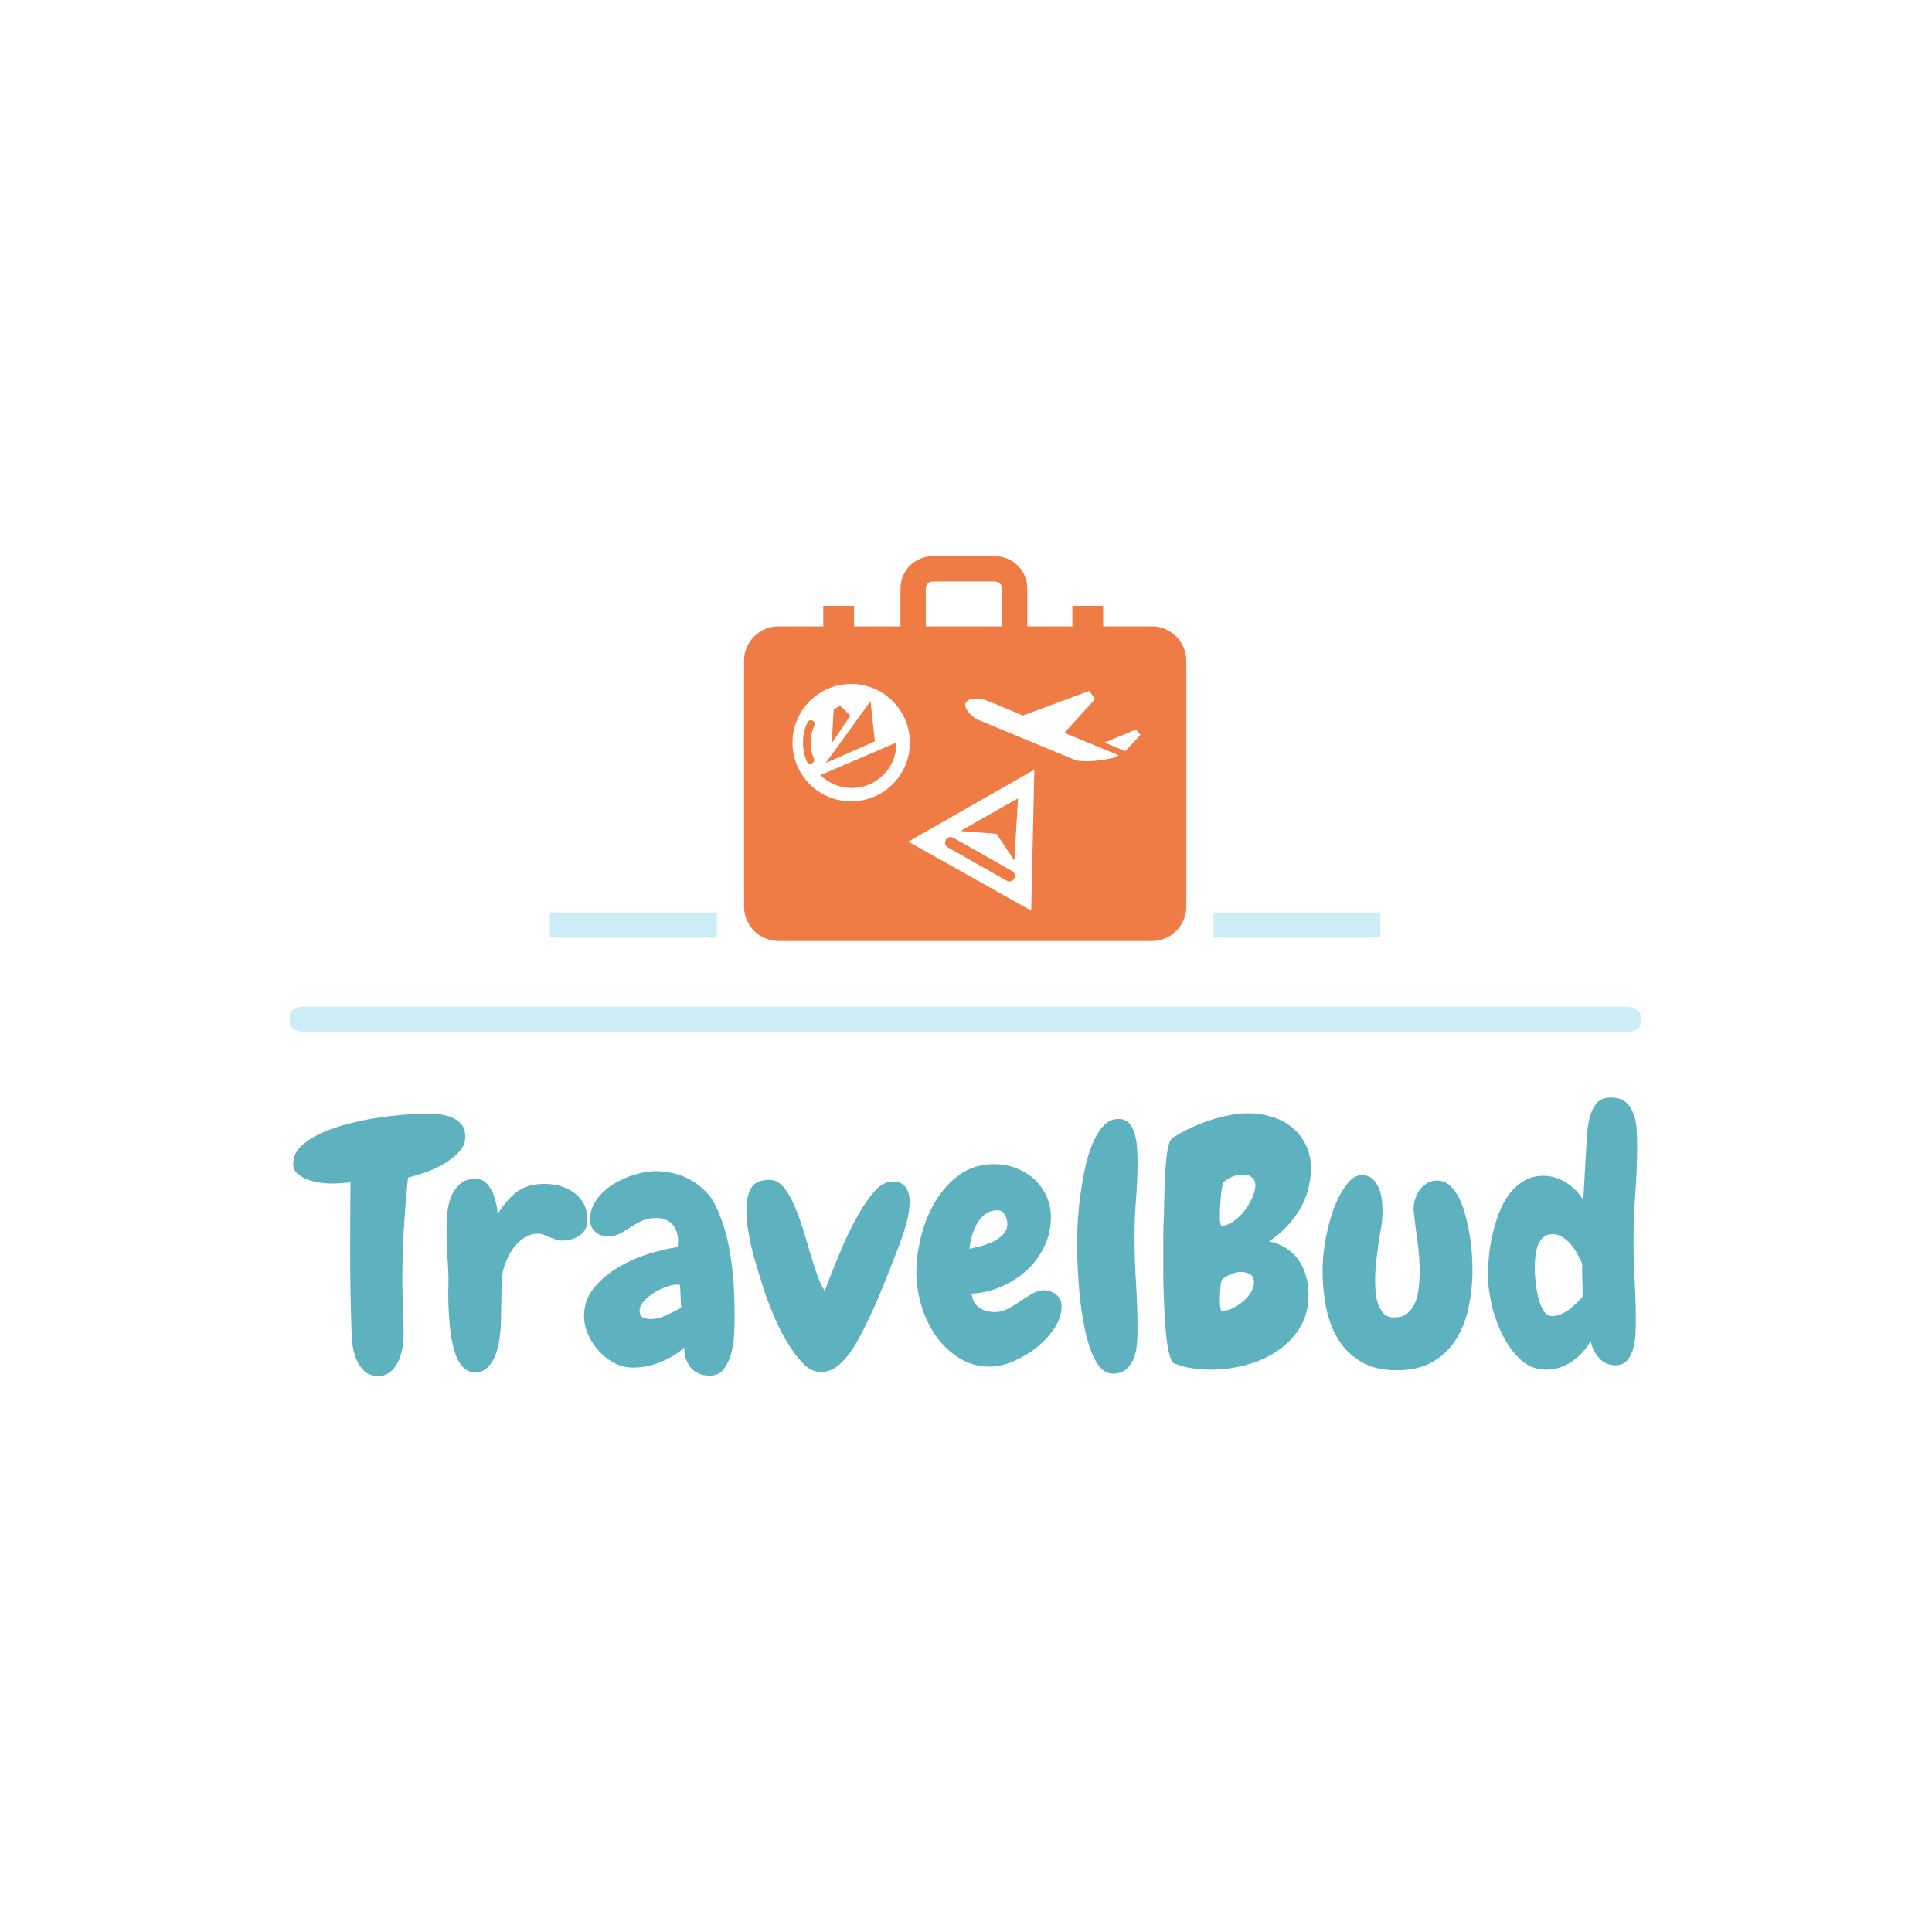 <svg xmlns="http://www.w3.org/2000/svg" version="1.1" xmlns:xlink="http://www.w3.org/1999/xlink" xmlns:svgjs="http://svgjs.dev/svgjs" width="1000" height="1000" viewBox="0 0 1000 1000"><rect width="1000" height="1000" fill="#ffffff"></rect><g transform="matrix(0.7,0,0,0.7,149.576,287.953)"><svg viewBox="0 0 396 240" data-background-color="#ffffff" preserveAspectRatio="xMidYMid meet" height="606" width="1000" xmlns="http://www.w3.org/2000/svg" xmlns:xlink="http://www.w3.org/1999/xlink"><g id="tight-bounds" transform="matrix(1,0,0,1,0.24,-0.03)"><svg viewBox="0 0 395.52 240.06" height="240.06" width="395.52"><g><svg viewBox="0 0 395.52 240.06" height="240.06" width="395.52"><g><svg viewBox="0 0 397.498 241.26" height="240.06" width="395.52"><g><rect width="397.498" height="7.389" x="0" y="132.586" fill="#cdedf6" opacity="1" stroke-width="0" stroke="transparent" fill-opacity="1" class="rect-o-0" data-fill-palette-color="secondary" rx="1%" id="o-0" data-palette-color="#cdedf6"></rect></g><g transform="matrix(1,0,0,1,0.989,159.319)"><svg viewBox="0 0 395.52 81.94" height="81.94" width="395.52"><g id="textblocktransform"><svg viewBox="0 0 395.52 81.94" height="81.94" width="395.52" id="textblock"><g><svg viewBox="0 0 395.52 81.94" height="81.94" width="395.52"><g transform="matrix(1,0,0,1,0,0)"><svg width="395.52" viewBox="-2.49 -39.11 196.07 40.62" height="81.94" data-palette-color="#5eb1bf"><path d="M22.61-33.35L22.61-33.35Q22.61-32.13 21.66-31.13 20.7-30.13 19.36-29.37 18.02-28.61 16.6-28.13 15.19-27.64 14.26-27.44L14.26-27.44Q13.87-23.68 13.65-19.95 13.43-16.21 13.43-12.45L13.43-12.45Q13.43-10.45 13.53-8.5 13.62-6.54 13.62-4.59L13.62-4.59Q13.62-3.71 13.45-2.66 13.28-1.61 12.87-0.68 12.45 0.24 11.72 0.88 10.99 1.51 9.91 1.51L9.91 1.51Q8.64 1.51 7.89 0.81 7.13 0.1 6.71-0.93 6.3-1.95 6.15-3.1 6.01-4.25 6.01-5.18L6.01-5.18Q5.91-8.11 5.86-11.06 5.81-14.01 5.81-16.99L5.81-16.99Q5.81-19.48 5.83-21.88 5.86-24.27 5.86-26.76L5.86-26.76Q5.18-26.66 4.47-26.61 3.76-26.56 3.03-26.56L3.03-26.56Q2.44-26.56 1.49-26.68 0.54-26.81-0.34-27.12-1.22-27.44-1.86-28-2.49-28.56-2.49-29.44L-2.49-29.44Q-2.49-30.91-1.34-32.01-0.2-33.11 1.59-33.91 3.37-34.72 5.54-35.28 7.71-35.84 9.84-36.16 11.96-36.47 13.75-36.62 15.53-36.77 16.5-36.77L16.5-36.77Q17.43-36.77 18.48-36.69 19.53-36.62 20.46-36.28 21.39-35.94 22-35.25 22.61-34.57 22.61-33.35ZM37.01-18.26L37.01-18.26Q36.33-18.21 35.84-18.38 35.35-18.55 34.86-18.75L34.86-18.75Q34.42-18.95 33.98-19.12 33.54-19.29 33.01-19.24L33.01-19.24Q32.03-19.19 31.27-18.7 30.52-18.21 29.9-17.48 29.29-16.75 28.85-15.84 28.42-14.94 28.17-14.06L28.17-14.06Q28.02-13.48 27.95-12.28 27.88-11.08 27.88-9.72L27.88-9.72Q27.83-8.3 27.83-7.03 27.83-5.76 27.73-5.03L27.73-5.03Q27.68-4.25 27.49-3.2 27.29-2.15 26.88-1.22 26.46-0.29 25.78 0.34 25.1 0.98 24.02 0.98L24.02 0.98Q23.19 0.98 22.58 0.49 21.97 0 21.56-0.81 21.14-1.61 20.87-2.69 20.6-3.76 20.46-4.88L20.46-4.88Q20.31-6.05 20.24-7.23 20.16-8.4 20.14-9.45 20.11-10.5 20.14-11.38 20.16-12.26 20.16-12.79L20.16-12.79Q20.11-14.5 19.99-16.24 19.87-17.97 19.87-19.68L19.87-19.68Q19.87-20.75 19.97-22.07 20.07-23.39 20.51-24.54 20.94-25.68 21.8-26.46 22.65-27.25 24.17-27.25L24.17-27.25Q25-27.25 25.58-26.71 26.17-26.17 26.54-25.39 26.9-24.61 27.1-23.73 27.29-22.85 27.34-22.12L27.34-22.12Q28.51-24.02 29.98-25.22 31.44-26.42 33.79-26.51L33.79-26.51Q34.96-26.56 36.11-26.29 37.25-26.03 38.21-25.42 39.16-24.8 39.77-23.83 40.38-22.85 40.43-21.53L40.43-21.53Q40.52-19.97 39.5-19.14 38.47-18.31 37.01-18.26ZM61.91-6.88L61.91-6.88Q61.91-6.01 61.84-4.59 61.76-3.17 61.42-1.83 61.08-0.49 60.35 0.49 59.61 1.46 58.3 1.46L58.3 1.46Q56.49 1.46 55.51 0.29 54.54-0.88 54.58-2.64L54.58-2.64Q53.02-1.27 51.04-0.49 49.07 0.29 47.02 0.29L47.02 0.29Q45.6 0.29 44.33-0.39 43.06-1.07 42.08-2.15 41.11-3.22 40.52-4.57 39.94-5.91 39.94-7.23L39.94-7.23Q39.94-9.57 41.38-11.33 42.82-13.09 44.92-14.33 47.02-15.58 49.38-16.31 51.75-17.04 53.61-17.29L53.61-17.29Q53.61-17.53 53.63-17.72 53.66-17.92 53.66-18.16L53.66-18.16Q53.66-19.68 52.83-20.61 52-21.53 50.48-21.53L50.48-21.53Q49.26-21.53 48.38-21.12 47.5-20.7 46.72-20.19 45.94-19.68 45.16-19.26 44.38-18.85 43.4-18.85L43.4-18.85Q42.33-18.85 41.57-19.53 40.82-20.21 40.82-21.29L40.82-21.29Q40.82-22.9 41.77-24.22 42.72-25.54 44.16-26.44 45.6-27.34 47.29-27.86 48.97-28.37 50.39-28.37L50.39-28.37Q51.7-28.37 53.02-28.05 54.34-27.73 55.51-27.08 56.68-26.42 57.64-25.46 58.59-24.51 59.17-23.24L59.17-23.24Q60.05-21.44 60.59-19.41 61.13-17.38 61.42-15.26 61.71-13.13 61.81-11.01 61.91-8.89 61.91-6.88ZM54.1-8.45L54.1-8.45 53.95-11.77Q53.85-11.77 53.75-11.79 53.66-11.82 53.56-11.82L53.56-11.82Q52.92-11.82 51.97-11.5 51.02-11.18 50.14-10.62 49.26-10.06 48.65-9.38 48.04-8.69 48.04-7.96L48.04-7.96Q48.04-7.28 48.53-7.03 49.02-6.79 49.65-6.79L49.65-6.79Q50.73-6.79 51.95-7.35 53.17-7.91 54.1-8.45ZM85.88-17.48L85.88-17.48Q84.61-14.11 83.1-10.45 81.58-6.79 79.83-3.61L79.83-3.61Q78.75-1.66 77.43-0.37 76.12 0.93 74.41 0.93L74.41 0.93Q73.04 0.93 71.75-0.46 70.45-1.86 69.35-3.78 68.25-5.71 67.45-7.69 66.64-9.67 66.25-10.84L66.25-10.84Q65.86-12.16 65.37-13.67 64.89-15.19 64.49-16.75L64.49-16.75Q64.1-18.31 63.86-19.85 63.62-21.39 63.62-22.75L63.62-22.75Q63.62-24.66 64.3-25.88 64.98-27.1 66.98-27.1L66.98-27.1Q67.77-27.1 68.4-26.64 69.04-26.17 69.57-25.34 70.11-24.51 70.6-23.41 71.09-22.31 71.53-21L71.53-21Q71.97-19.73 72.36-18.36 72.75-16.99 73.14-15.72L73.14-15.72Q73.53-14.45 73.94-13.26 74.36-12.06 75.04-10.89L75.04-10.89Q75.38-11.77 75.82-12.89 76.26-14.01 76.77-15.28 77.29-16.55 77.87-17.9 78.46-19.24 79.14-20.51L79.14-20.51Q80.46-23.14 81.95-25 83.44-26.86 84.9-26.86L84.9-26.86Q86.27-26.86 86.86-26.03 87.44-25.2 87.44-23.88L87.44-23.88Q87.44-22.56 87-20.9 86.56-19.24 85.88-17.48ZM109.61-8.69L109.61-8.69Q109.61-7.03 108.56-5.44 107.51-3.86 105.92-2.61 104.34-1.37 102.53-0.61 100.72 0.15 99.21 0.15L99.21 0.15Q96.62 0.15 94.59-1.15 92.57-2.44 91.2-4.44 89.83-6.45 89.13-8.86 88.42-11.28 88.42-13.57L88.42-13.57Q88.42-16.02 89.1-18.8 89.78-21.58 91.18-23.93 92.57-26.27 94.69-27.83 96.82-29.39 99.75-29.39L99.75-29.39Q101.41-29.39 102.92-28.83 104.43-28.27 105.56-27.25 106.68-26.22 107.36-24.8 108.05-23.39 108.05-21.63L108.05-21.63Q108.05-19.34 107.07-17.33 106.09-15.33 104.48-13.87 102.87-12.4 100.77-11.5 98.67-10.6 96.47-10.5L96.47-10.5Q96.67-9.08 97.62-8.45 98.57-7.81 99.89-7.81L99.89-7.81Q100.87-7.81 101.8-8.3 102.72-8.79 103.6-9.4 104.48-10.01 105.34-10.5 106.19-10.99 107.07-10.99L107.07-10.99Q108.05-10.99 108.83-10.35 109.61-9.72 109.61-8.69ZM101.7-20.65L101.7-20.65Q101.7-21.29 101.36-21.97 101.02-22.66 100.28-22.66L100.28-22.66Q99.21-22.66 98.48-22.09 97.74-21.53 97.26-20.68 96.77-19.82 96.5-18.85 96.23-17.87 96.18-17.04L96.18-17.04Q96.87-17.19 97.82-17.43 98.77-17.68 99.62-18.09 100.48-18.51 101.09-19.14 101.7-19.78 101.7-20.65ZM120.69-29.59L120.69-29.59Q120.69-26.95 120.47-24.29 120.25-21.63 120.25-18.95L120.25-18.95Q120.25-15.48 120.47-12.01 120.69-8.54 120.69-5.03L120.69-5.03Q120.69-4.15 120.59-3.05 120.5-1.95 120.13-1.03 119.76-0.1 119.03 0.54 118.3 1.17 117.08 1.17L117.08 1.17Q115.91 1.17 115.05 0.02 114.2-1.12 113.63-2.91 113.07-4.69 112.71-6.88 112.34-9.08 112.17-11.16 112-13.23 111.93-14.97 111.85-16.7 111.85-17.53L111.85-17.53Q111.85-18.46 111.93-20.21 112-21.97 112.24-24.02 112.49-26.07 112.9-28.2 113.32-30.32 114-32.06 114.68-33.79 115.64-34.89 116.59-35.99 117.91-35.99L117.91-35.99Q118.98-35.99 119.54-35.28 120.1-34.57 120.35-33.57 120.59-32.57 120.64-31.47 120.69-30.37 120.69-29.59ZM145.98-28.86L145.98-28.86Q145.98-25.49 144.32-22.73 142.66-19.97 139.88-18.12L139.88-18.12Q141.34-17.82 142.42-17.11 143.49-16.41 144.2-15.38 144.91-14.36 145.27-13.06 145.64-11.77 145.64-10.35L145.64-10.35Q145.64-7.57 144.35-5.49 143.05-3.42 141-2.08 138.95-0.73 136.44-0.07 133.92 0.59 131.43 0.59L131.43 0.59Q130.06 0.59 128.7 0.39 127.33 0.2 126.11-0.29L126.11-0.29Q125.67-0.44 125.38-1.49 125.08-2.54 124.91-4.05 124.74-5.57 124.64-7.32 124.55-9.08 124.5-10.69 124.45-12.3 124.45-13.53 124.45-14.75 124.45-15.23L124.45-15.23Q124.45-16.94 124.45-18.68 124.45-20.41 124.55-22.12L124.55-22.12Q124.55-22.56 124.57-23.49 124.59-24.41 124.62-25.56 124.64-26.71 124.72-27.98 124.79-29.25 124.91-30.35 125.03-31.45 125.25-32.23 125.47-33.01 125.77-33.2L125.77-33.2Q126.89-33.94 128.26-34.59 129.62-35.25 131.09-35.74 132.55-36.23 134.02-36.52 135.48-36.82 136.8-36.82L136.8-36.82Q138.61-36.82 140.29-36.3 141.98-35.79 143.22-34.77 144.47-33.74 145.22-32.25 145.98-30.76 145.98-28.86ZM137.88-26.27L137.88-26.27Q137.88-27.1 137.36-27.49 136.85-27.88 136.02-27.88L136.02-27.88Q135.34-27.88 134.58-27.59 133.82-27.29 133.29-26.81L133.29-26.81Q133.14-26.66 133.02-25.98 132.9-25.29 132.82-24.44 132.75-23.58 132.72-22.83 132.7-22.07 132.7-21.83L132.7-21.83Q132.7-21.73 132.7-21.51 132.7-21.29 132.72-21.04 132.75-20.8 132.8-20.61 132.85-20.41 132.94-20.41L132.94-20.41Q133.77-20.41 134.65-21.02 135.53-21.63 136.24-22.53 136.95-23.44 137.41-24.46 137.88-25.49 137.88-26.27ZM137.68-12.16L137.68-12.16Q137.68-12.99 137.09-13.33 136.51-13.67 135.78-13.67L135.78-13.67Q135.09-13.67 134.34-13.35 133.58-13.04 133.09-12.6L133.09-12.6Q132.94-12.5 132.87-12.11 132.8-11.72 132.77-11.25 132.75-10.79 132.72-10.38 132.7-9.96 132.7-9.81L132.7-9.81Q132.7-9.72 132.7-9.42 132.7-9.13 132.72-8.81 132.75-8.5 132.82-8.23 132.9-7.96 132.99-7.96L132.99-7.96Q133.68-7.96 134.51-8.35 135.34-8.74 136.04-9.33 136.75-9.91 137.22-10.67 137.68-11.43 137.68-12.16ZM169.56-13.96L169.56-13.96Q169.56-11.28 169.03-8.64 168.49-6.01 167.22-3.93 165.95-1.86 163.83-0.59 161.7 0.68 158.53 0.68L158.53 0.68Q155.4 0.68 153.3-0.56 151.2-1.81 149.96-3.86 148.71-5.91 148.2-8.5 147.69-11.08 147.69-13.77L147.69-13.77Q147.69-16.7 148.37-19.58L148.37-19.58Q148.52-20.36 148.93-21.75 149.35-23.14 150.01-24.49 150.67-25.83 151.52-26.81 152.38-27.78 153.4-27.78L153.4-27.78Q154.38-27.78 154.96-27.25 155.55-26.71 155.89-25.9 156.23-25.1 156.33-24.19 156.43-23.29 156.43-22.56L156.43-22.56Q156.43-21.44 156.26-20.36 156.09-19.29 155.89-18.21L155.89-18.21Q155.7-16.75 155.52-15.28 155.35-13.82 155.35-12.35L155.35-12.35Q155.35-11.62 155.43-10.72 155.5-9.81 155.79-8.98 156.09-8.15 156.62-7.59 157.16-7.03 158.14-7.03L158.14-7.03Q159.41-7.03 160.16-7.71 160.92-8.4 161.29-9.42 161.65-10.45 161.75-11.62 161.85-12.79 161.85-13.77L161.85-13.77Q161.85-15.92 161.55-17.99 161.26-20.07 161.02-22.22L161.02-22.22Q160.97-22.46 160.97-22.9L160.97-22.9Q160.97-23.63 161.21-24.37 161.46-25.1 161.9-25.68 162.34-26.27 162.97-26.64 163.61-27 164.39-27L164.39-27Q165.46-27 166.29-26.25 167.12-25.49 167.68-24.29 168.24-23.1 168.61-21.61 168.98-20.12 169.2-18.68 169.42-17.24 169.49-15.97 169.56-14.7 169.56-13.96ZM193.58-32.13L193.58-32.13Q193.58-28.56 193.31-25.05 193.05-21.53 193.05-17.97L193.05-17.97Q193.05-15.09 193.22-12.26 193.39-9.42 193.39-6.54L193.39-6.54Q193.39-5.76 193.34-4.66 193.29-3.56 193.02-2.54 192.75-1.51 192.14-0.78 191.53-0.05 190.41-0.05L190.41-0.05Q188.94-0.05 187.99-1.15 187.04-2.25 186.8-3.61L186.8-3.61Q185.87-1.86 184.11-0.63 182.35 0.59 180.3 0.59L180.3 0.59Q178.11 0.59 176.52-0.93 174.93-2.44 173.88-4.59 172.83-6.74 172.32-9.08 171.81-11.43 171.81-13.13L171.81-13.13Q171.81-14.36 171.95-15.92 172.1-17.48 172.47-19.09 172.83-20.7 173.42-22.24 174-23.78 174.91-25 175.81-26.22 177.06-26.95 178.3-27.69 179.91-27.69L179.91-27.69Q181.67-27.69 183.28-26.66 184.89-25.63 185.72-24.12L185.72-24.12 186.16-31.88Q186.21-32.81 186.31-34.06 186.41-35.3 186.72-36.43 187.04-37.55 187.72-38.33 188.41-39.11 189.73-39.11L189.73-39.11Q191.14-39.11 191.92-38.43 192.7-37.74 193.07-36.69 193.44-35.64 193.51-34.42 193.58-33.2 193.58-32.13ZM185.62-10.06L185.62-10.45Q185.62-11.57 185.58-12.65 185.53-13.72 185.58-14.84L185.58-14.84Q185.28-15.48 184.89-16.24 184.5-16.99 183.94-17.65 183.38-18.31 182.69-18.75 182.01-19.19 181.23-19.19L181.23-19.19Q180.35-19.19 179.81-18.65 179.28-18.12 179.03-17.36 178.79-16.6 178.72-15.72 178.64-14.84 178.64-14.21L178.64-14.21Q178.64-13.62 178.74-12.48 178.84-11.33 179.11-10.16 179.37-8.98 179.86-8.11 180.35-7.23 181.18-7.23L181.18-7.23Q181.82-7.23 182.45-7.5 183.09-7.76 183.65-8.18 184.21-8.59 184.72-9.11 185.23-9.62 185.62-10.06L185.62-10.06Z" opacity="1" transform="matrix(1,0,0,1,0,0)" fill="#5eb1bf" class="undefined-text-0" data-fill-palette-color="primary" id="text-0"></path></svg></g></svg></g></svg></g></svg></g><g transform="matrix(1,0,0,1,125.664,0)"><svg viewBox="0 0 146.169 113.242" height="113.242" width="146.169"><g><svg xmlns="http://www.w3.org/2000/svg" xmlns:xlink="http://www.w3.org/1999/xlink" version="1.1" x="8" y="0" viewBox="0 3.647 50.308 43.766" enable-background="new 0 0 50.4 50.4" xml:space="preserve" width="130.169" height="113.242" class="icon-icon-0" data-fill-palette-color="accent" id="icon-0"><g fill="#ef7b45" data-fill-palette-color="accent"><path d="M7.788 22.343c-0.213-0.099-0.476-0.006-0.577 0.213-0.334 0.72-0.502 1.493-0.502 2.297 0 0.74 0.144 1.458 0.43 2.134 0.07 0.166 0.232 0.265 0.401 0.265 0.057 0 0.113-0.01 0.169-0.034 0.222-0.093 0.325-0.349 0.231-0.57-0.24-0.566-0.362-1.171-0.362-1.794 0-0.676 0.142-1.327 0.422-1.932C8.102 22.703 8.007 22.443 7.788 22.343z" fill="#ef7b45" data-fill-palette-color="accent"></path><path d="M30.185 40.639c-0.104 0-0.21-0.024-0.308-0.081l-6.694-3.791c-0.303-0.172-0.409-0.556-0.238-0.859 0.173-0.301 0.555-0.407 0.858-0.237l6.693 3.792c0.303 0.171 0.409 0.556 0.237 0.858C30.618 40.524 30.404 40.639 30.185 40.639L30.185 40.639z" fill="#ef7b45" data-fill-palette-color="accent"></path><path d="M46.388 11.626h-5.543V9.292h-3.501v2.333h-5.126V7.303c0-2.017-1.64-3.656-3.657-3.656h-7.109c-2.018 0-3.658 1.639-3.658 3.656v4.323h-5.281V9.292H9.012v2.333h-5.09C1.756 11.626 0 13.382 0 15.547v27.945c0 2.165 1.756 3.921 3.921 3.921h42.466c2.165 0 3.921-1.756 3.921-3.921V15.547C50.309 13.382 48.553 11.626 46.388 11.626zM20.672 7.303c0-0.429 0.349-0.778 0.78-0.778h7.109c0.431 0 0.78 0.349 0.78 0.778v4.323h-8.669V7.303zM12.188 31.53c-3.688 0-6.678-2.99-6.678-6.678s2.99-6.679 6.678-6.679c3.688 0 6.678 2.991 6.678 6.679S15.876 31.53 12.188 31.53zM32.662 43.963l-13.979-7.849 14.338-8.19L32.662 43.963zM37.737 26.859l-9.392-3.889c0 0-0.927-0.384-1.753-0.728-0.55-0.227-1.675-1.256-1.382-1.912 0.213-0.591 1.64-0.582 2.195-0.351 1.837 0.738 4.307 1.786 4.307 1.786l7.547-2.791 0.68 0.908-3.495 3.858c0 0 5.444 2.25 6.082 2.512C43.08 26.482 39.437 27.246 37.737 26.859zM43.363 25.824l-2.354-0.985 3.559-1.474 0.524 0.598L43.363 25.824z" fill="#ef7b45" data-fill-palette-color="accent"></path><path d="M8.692 28.543c0.917 0.904 2.174 1.464 3.562 1.464 2.803 0 5.078-2.274 5.078-5.077 0-0.029-0.005-0.057-0.005-0.085L8.692 28.543z" fill="#ef7b45" data-fill-palette-color="accent"></path><polygon points="14.875,24.706 14.391,20.128 9.285,27.176  " fill="#ef7b45" data-fill-palette-color="accent"></polygon><polygon points="24.618,34.901 31.165,31.184 30.747,38.263 28.723,35.229  " fill="#ef7b45" data-fill-palette-color="accent"></polygon><polygon points="12.099,21.767 10.9,20.625 10.192,21.113 9.974,24.924  " fill="#ef7b45" data-fill-palette-color="accent"></polygon></g></svg></g></svg></g><g><rect width="49.131" height="7.389" y="104.852" x="271.833" fill="#cdedf6" data-fill-palette-color="secondary"></rect><rect width="49.131" height="7.389" y="104.852" x="76.533" fill="#cdedf6" data-fill-palette-color="secondary"></rect></g></svg></g></svg></g><defs><mask id="731e0409-652f-4871-ad27-2dc4141144c2"><rect width="640" height="400" fill="white"></rect><rect width="348.058" height="81.334" fill="black" x="145.971" y="159.333" id="transform-me" transform="matrix(1,0,0,1,-122.24,-81.359)"></rect></mask><mask id="57bdc1c7-665a-427e-ad6d-05728c3ca85c"><rect width="640" height="400" fill="white"></rect><rect width="348.058" height="81.334" fill="black" x="145.971" y="159.333" id="transform-me" transform="matrix(1,0,0,1,-122.24,-81.359)"></rect></mask></defs></svg><rect width="395.52" height="240.06" fill="none" stroke="none" visibility="hidden"></rect></g></svg></g></svg>